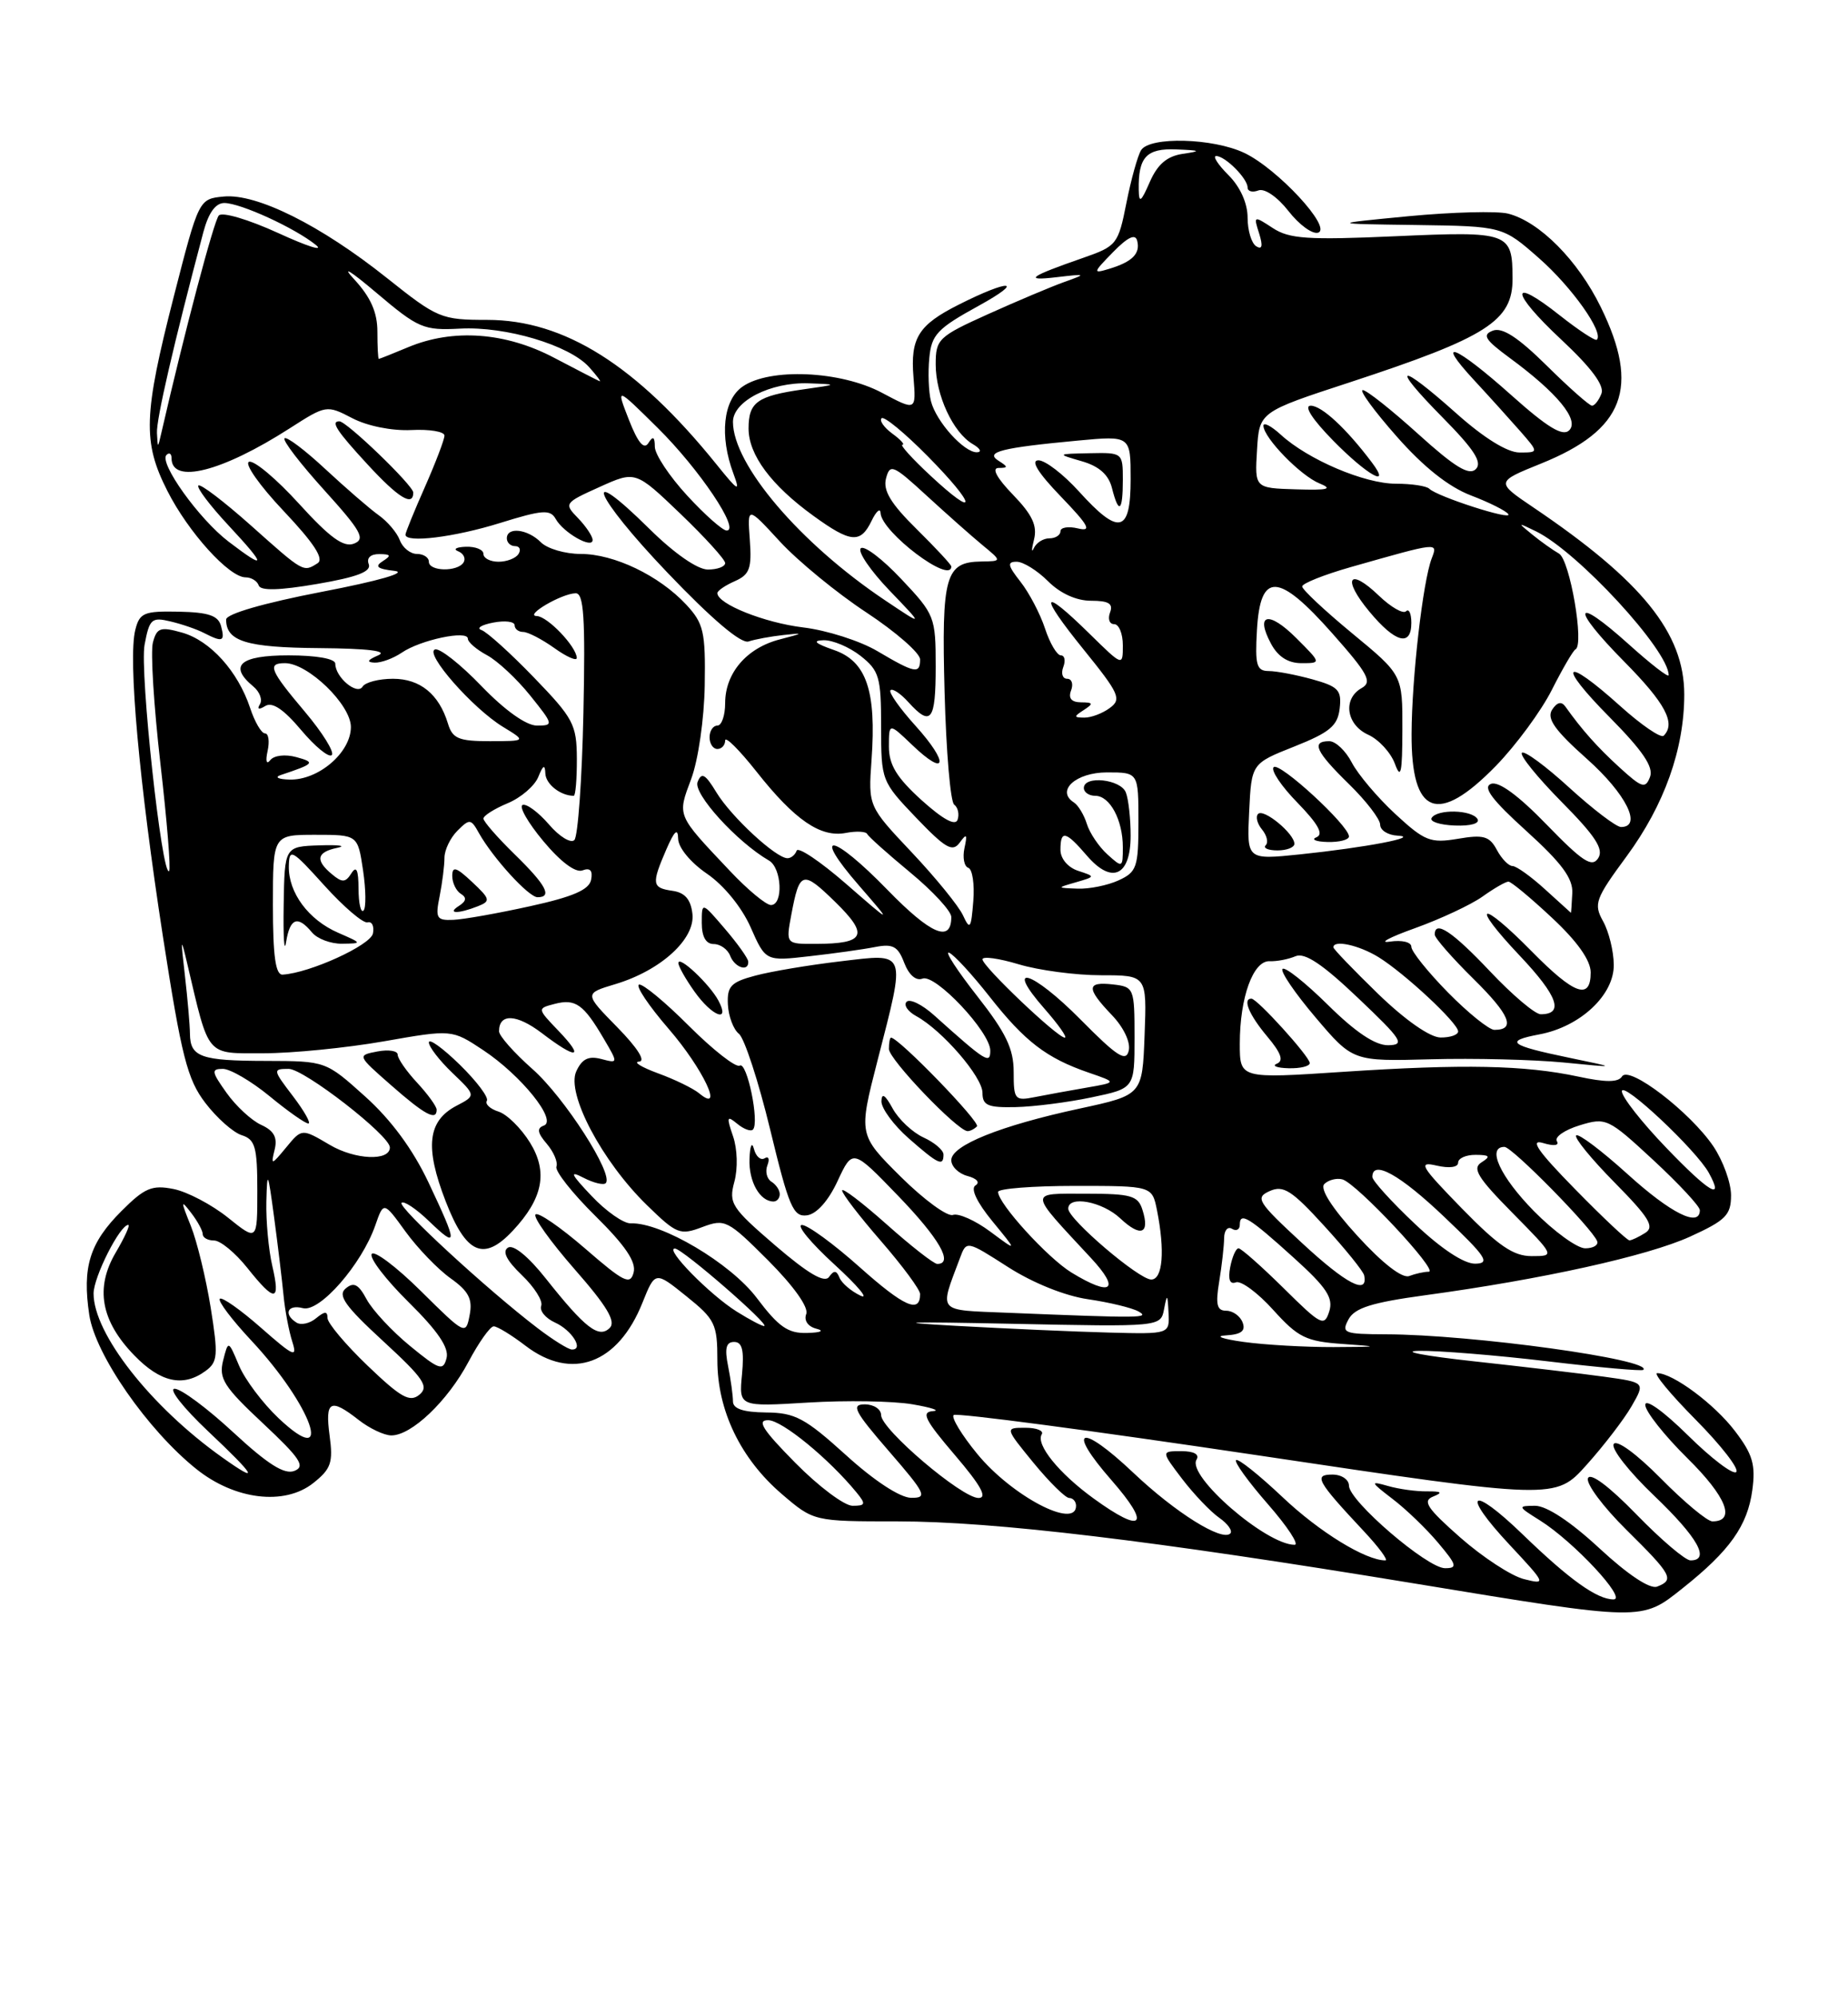 <?xml version="1.0" encoding="UTF-8" standalone="no"?>
<!DOCTYPE svg PUBLIC "-//W3C//DTD SVG 1.1//EN" "http://www.w3.org/Graphics/SVG/1.1/DTD/svg11.dtd" >
<svg xmlns="http://www.w3.org/2000/svg" xmlns:xlink="http://www.w3.org/1999/xlink" version="1.1" viewBox="0 0 237 256">
 <g >
 <path fill="currentColor"
d=" M 215.80 203.56 C 221.83 198.77 224.12 195.55 224.73 190.98 C 225.17 187.73 224.77 186.39 222.51 183.43 C 219.88 179.97 214.55 176.01 212.53 176.00 C 212.00 176.00 214.22 178.69 217.47 181.97 C 220.73 185.26 223.06 188.27 222.67 188.67 C 222.27 189.06 219.49 186.95 216.48 183.98 C 213.34 180.88 211.00 179.21 211.00 180.07 C 211.00 180.89 213.44 183.98 216.42 186.92 C 221.42 191.85 222.66 195.00 219.61 195.00 C 218.96 195.00 215.99 192.53 213.02 189.52 C 209.88 186.34 207.32 184.47 206.95 185.09 C 206.59 185.67 208.93 188.65 212.15 191.72 C 217.74 197.06 219.39 200.00 216.80 200.00 C 216.14 200.00 213.02 197.35 209.87 194.11 C 206.34 190.48 203.95 188.70 203.65 189.47 C 203.38 190.16 205.60 193.14 208.58 196.08 C 214.43 201.86 214.77 202.49 212.52 203.36 C 211.60 203.71 208.79 201.85 205.13 198.46 C 201.44 195.04 198.35 193.00 196.87 193.00 C 194.60 193.01 194.63 193.09 197.50 194.88 C 201.82 197.59 208.73 205.00 206.93 205.00 C 204.82 205.00 201.29 202.48 195.27 196.66 C 188.58 190.20 187.28 191.24 193.60 198.00 C 198.28 203.01 198.33 203.12 195.45 202.40 C 193.83 202.00 190.16 199.60 187.29 197.08 C 183.02 193.32 182.39 192.38 183.79 191.82 C 185.08 191.30 184.89 191.14 183.00 191.15 C 181.62 191.17 179.38 190.86 178.00 190.46 C 175.68 189.80 175.72 189.92 178.60 192.13 C 180.31 193.43 182.94 195.96 184.44 197.75 C 186.84 200.60 186.95 201.00 185.32 201.00 C 183.04 201.00 173.00 192.38 173.00 190.42 C 173.00 189.64 172.05 189.00 170.88 189.00 C 168.43 189.00 168.87 189.81 174.90 196.25 C 176.83 198.31 178.08 200.00 177.67 200.00 C 175.13 200.00 169.20 196.36 164.48 191.89 C 161.45 189.03 158.77 186.89 158.52 187.15 C 158.27 187.40 160.11 189.94 162.61 192.80 C 165.11 195.66 166.65 198.00 166.03 198.00 C 162.38 198.00 152.17 189.15 153.45 187.09 C 153.86 186.41 153.13 186.00 151.51 186.00 C 148.90 186.00 148.90 186.00 151.61 189.56 C 153.10 191.51 155.24 193.75 156.35 194.53 C 157.47 195.31 158.11 196.22 157.78 196.55 C 156.72 197.61 150.75 193.88 145.36 188.78 C 138.53 182.32 136.64 182.98 142.57 189.75 C 147.67 195.59 146.60 196.67 140.26 192.07 C 135.80 188.84 132.80 185.13 133.60 183.84 C 133.89 183.38 132.94 183.00 131.49 183.00 C 128.87 183.00 128.87 183.00 132.55 187.50 C 134.58 189.97 136.64 192.00 137.12 192.00 C 137.60 192.00 138.00 192.45 138.00 193.00 C 138.00 196.08 129.74 191.74 125.32 186.34 C 123.34 183.93 121.98 181.69 122.30 181.37 C 122.61 181.05 140.11 183.37 161.17 186.51 C 199.47 192.23 199.47 192.23 203.48 187.75 C 205.69 185.29 208.29 181.90 209.25 180.23 C 211.00 177.19 211.00 177.19 205.75 176.46 C 202.86 176.06 195.32 175.17 189.00 174.48 C 182.68 173.79 179.53 173.19 182.00 173.14 C 184.47 173.10 191.88 173.70 198.46 174.48 C 205.04 175.27 210.57 175.76 210.75 175.58 C 212.06 174.27 188.77 171.05 177.71 171.02 C 172.35 171.00 172.00 170.86 172.94 169.11 C 173.73 167.64 175.92 166.95 182.73 166.02 C 197.74 163.98 211.28 160.99 216.75 158.50 C 221.33 156.41 222.00 155.74 222.00 153.20 C 222.00 151.60 220.98 148.79 219.74 146.94 C 216.77 142.54 208.91 136.52 208.02 137.97 C 207.54 138.74 205.94 138.75 202.41 137.99 C 195.54 136.52 187.69 136.36 172.25 137.38 C 159.00 138.26 159.00 138.26 159.00 133.78 C 159.00 127.84 160.71 123.12 162.82 123.20 C 163.75 123.24 165.24 122.95 166.15 122.56 C 167.33 122.06 169.60 123.57 174.15 127.90 C 179.83 133.29 180.24 133.93 178.03 133.97 C 176.37 133.99 173.84 132.30 170.31 128.81 C 167.41 125.95 164.79 123.87 164.48 124.19 C 164.17 124.50 166.07 127.29 168.71 130.40 C 173.50 136.04 173.50 136.04 183.50 135.77 C 189.00 135.62 196.65 135.81 200.50 136.18 C 207.50 136.87 207.50 136.87 201.22 135.57 C 193.56 133.98 192.87 133.44 197.42 132.58 C 202.66 131.60 207.01 127.53 206.96 123.66 C 206.95 121.92 206.33 119.41 205.59 118.08 C 204.35 115.85 204.59 115.21 208.62 109.74 C 213.45 103.16 216.00 96.02 216.00 89.01 C 216.00 81.15 210.59 74.45 196.65 65.04 C 191.81 61.77 191.81 61.77 197.65 59.41 C 208.30 55.11 210.37 49.71 205.30 39.37 C 202.36 33.36 197.43 28.40 193.40 27.38 C 191.99 27.03 186.26 27.18 180.67 27.71 C 170.50 28.69 170.50 28.69 181.61 28.84 C 192.72 29.00 192.72 29.00 197.39 33.11 C 201.60 36.81 205.71 42.62 204.79 43.54 C 204.60 43.74 202.47 42.34 200.06 40.44 C 193.54 35.27 193.66 37.40 200.24 43.54 C 204.08 47.13 205.78 49.41 205.38 50.45 C 205.05 51.30 204.51 52.00 204.17 52.00 C 203.84 52.00 201.22 49.69 198.36 46.86 C 194.67 43.22 192.66 41.92 191.45 42.38 C 190.05 42.92 190.44 43.54 193.62 45.88 C 199.72 50.36 202.57 53.83 201.25 55.15 C 200.42 55.98 198.48 54.81 193.81 50.64 C 186.64 44.24 183.87 43.14 189.07 48.75 C 190.98 50.81 193.62 53.74 194.95 55.25 C 197.35 58.00 197.35 58.00 194.87 58.00 C 193.32 58.00 190.31 56.14 186.79 53.00 C 179.31 46.33 178.22 46.63 184.99 53.49 C 189.07 57.62 190.13 59.27 189.27 60.13 C 188.41 60.99 186.58 59.88 181.89 55.64 C 178.46 52.54 175.26 50.00 174.77 50.00 C 174.28 50.00 176.23 52.67 179.10 55.92 C 182.56 59.85 185.77 62.40 188.64 63.50 C 191.03 64.41 193.19 65.50 193.44 65.91 C 193.97 66.76 184.32 63.65 183.31 62.65 C 182.96 62.29 181.03 62.00 179.02 62.00 C 174.99 62.00 167.74 58.91 164.25 55.71 C 163.01 54.58 162.01 54.07 162.03 54.58 C 162.08 56.14 166.81 60.99 169.22 61.96 C 170.99 62.68 170.31 62.85 166.21 62.72 C 160.91 62.56 160.91 62.56 161.21 57.68 C 161.50 52.80 161.50 52.80 173.12 49.00 C 190.74 43.22 194.01 41.13 193.98 35.68 C 193.96 29.77 193.56 29.63 178.96 30.28 C 167.72 30.78 165.35 30.62 163.23 29.23 C 160.79 27.63 160.75 27.65 161.48 29.92 C 161.98 31.52 161.87 32.04 161.11 31.57 C 160.50 31.19 160.00 29.54 160.00 27.90 C 160.00 26.06 159.06 23.96 157.55 22.45 C 156.20 21.10 155.49 20.00 155.97 20.00 C 157.13 20.00 160.00 22.88 160.00 24.04 C 160.00 24.53 160.62 24.70 161.38 24.41 C 162.17 24.10 163.83 25.24 165.25 27.06 C 166.62 28.82 168.33 30.06 169.05 29.82 C 170.87 29.21 163.85 21.63 159.58 19.60 C 155.55 17.69 147.45 17.48 146.34 19.25 C 145.91 19.94 145.06 22.98 144.46 26.00 C 143.41 31.31 143.22 31.55 138.94 33.04 C 132.00 35.45 131.18 36.04 135.50 35.53 C 139.35 35.08 139.39 35.11 136.50 36.14 C 134.85 36.73 130.46 38.58 126.75 40.25 C 120.34 43.14 120.00 43.47 120.00 46.70 C 120.00 50.65 122.23 55.45 124.75 56.92 C 125.71 57.48 125.96 57.95 125.29 57.97 C 123.64 58.01 120.04 54.02 119.39 51.41 C 119.09 50.24 119.00 47.75 119.18 45.89 C 119.46 42.90 120.20 42.11 125.50 39.20 C 131.57 35.86 129.50 35.74 122.93 39.06 C 117.79 41.65 116.74 43.32 117.15 48.32 C 117.50 52.68 117.50 52.68 113.10 50.34 C 107.80 47.52 98.70 47.12 95.22 49.56 C 92.74 51.29 92.26 55.88 94.05 60.68 C 94.97 63.15 94.69 63.00 91.87 59.50 C 81.64 46.83 72.38 41.00 62.48 41.00 C 56.58 41.00 56.11 40.80 49.63 35.64 C 41.15 28.88 32.93 24.78 28.69 25.19 C 25.50 25.50 25.50 25.50 22.29 38.00 C 18.40 53.18 18.28 56.65 21.46 62.91 C 24.14 68.21 29.38 74.00 31.49 74.00 C 32.23 74.00 32.99 74.47 33.18 75.04 C 33.41 75.74 35.81 75.68 40.66 74.85 C 45.81 73.97 47.65 73.26 47.29 72.31 C 46.98 71.52 47.52 71.01 48.64 71.02 C 50.13 71.03 50.22 71.21 49.08 71.93 C 48.01 72.61 48.39 72.92 50.58 73.17 C 52.34 73.37 48.65 74.44 41.25 75.86 C 33.80 77.30 29.00 78.69 29.00 79.41 C 29.00 82.20 31.61 83.00 40.95 83.07 C 47.22 83.12 49.81 83.44 48.50 84.00 C 47.12 84.59 46.97 84.88 48.03 84.93 C 48.87 84.97 50.44 84.39 51.53 83.65 C 53.91 82.02 60.00 80.73 60.00 81.86 C 60.00 82.30 61.10 83.25 62.44 83.97 C 63.79 84.69 66.29 87.02 67.99 89.14 C 70.99 92.87 71.02 93.00 68.86 93.00 C 67.49 93.00 64.75 91.05 61.75 87.94 C 59.07 85.15 56.39 83.04 55.79 83.24 C 54.39 83.70 60.61 90.79 64.50 93.16 C 67.50 94.99 67.50 94.99 62.82 95.00 C 58.83 95.00 58.03 94.67 57.45 92.75 C 56.30 88.97 53.88 87.00 50.40 87.00 C 48.60 87.00 46.84 87.45 46.50 88.01 C 45.79 89.15 43.00 86.81 43.00 85.07 C 43.00 84.43 40.60 84.00 37.00 84.00 C 30.76 84.00 29.27 85.32 32.49 87.99 C 33.31 88.67 33.69 89.70 33.33 90.27 C 32.93 90.92 33.19 91.00 34.02 90.49 C 34.92 89.93 36.38 90.91 38.61 93.56 C 40.41 95.70 42.18 97.15 42.55 96.78 C 42.92 96.42 41.37 93.92 39.11 91.24 C 34.60 85.90 34.23 85.00 36.55 85.00 C 39.50 85.00 45.00 90.32 45.00 93.18 C 45.00 96.46 40.82 100.03 37.12 99.92 C 35.68 99.88 35.17 99.62 36.00 99.34 C 40.34 97.89 40.49 97.72 38.00 97.04 C 36.58 96.65 35.14 96.82 34.66 97.43 C 34.17 98.05 34.03 97.56 34.32 96.25 C 34.59 95.01 34.44 94.00 33.98 94.00 C 33.53 94.00 32.67 92.54 32.08 90.75 C 30.51 86.03 26.96 82.10 23.34 81.08 C 20.57 80.30 20.11 80.46 19.61 82.35 C 19.29 83.53 19.73 90.51 20.57 97.86 C 21.42 105.21 21.92 111.41 21.69 111.64 C 20.78 112.56 17.90 86.07 18.54 82.65 C 19.16 79.33 19.45 79.07 21.86 79.65 C 23.31 79.99 25.26 80.66 26.18 81.14 C 28.57 82.36 28.87 82.23 28.35 80.25 C 27.99 78.90 26.75 78.48 22.92 78.40 C 18.46 78.31 17.90 78.54 17.35 80.74 C 16.41 84.47 17.84 100.26 20.89 120.01 C 23.28 135.42 24.02 138.34 26.33 141.36 C 27.80 143.29 29.90 145.15 31.00 145.50 C 32.73 146.05 33.00 147.01 33.00 152.61 C 33.00 159.09 33.00 159.09 29.24 156.07 C 27.17 154.41 24.02 152.75 22.26 152.40 C 19.49 151.85 18.55 152.25 15.58 155.22 C 11.49 159.31 10.53 162.41 11.45 168.54 C 12.22 173.63 18.94 183.30 25.18 188.29 C 30.11 192.24 36.47 193.01 40.16 190.10 C 42.46 188.28 42.74 187.47 42.27 184.00 C 41.67 179.52 42.36 179.15 46.00 182.00 C 47.38 183.08 49.25 183.97 50.17 183.98 C 52.76 184.01 57.41 179.58 60.08 174.55 C 61.41 172.05 62.86 170.00 63.32 170.00 C 63.77 170.00 65.61 171.12 67.41 172.50 C 73.33 177.01 79.25 174.83 82.39 166.98 C 84.02 162.92 84.02 162.92 88.01 166.13 C 91.71 169.10 92.00 169.70 92.00 174.35 C 92.00 180.79 94.98 186.97 100.27 191.50 C 104.36 195.00 104.36 195.00 115.12 195.00 C 127.47 195.00 147.85 197.44 181.17 202.92 C 210.91 207.81 210.47 207.80 215.80 203.56 Z  M 167.97 136.25 C 167.94 135.40 161.23 128.00 160.49 128.00 C 159.32 128.00 160.19 130.07 162.51 132.84 C 164.29 134.95 164.66 135.97 163.76 136.33 C 163.07 136.61 163.74 136.88 165.25 136.92 C 166.76 136.96 167.99 136.66 167.97 136.25 Z  M 175.92 59.25 C 172.65 54.91 169.50 52.00 168.10 52.00 C 167.17 52.00 168.29 53.74 171.00 56.50 C 175.33 60.91 178.53 62.70 175.92 59.25 Z  M 102.00 187.50 C 97.79 183.24 97.01 182.01 98.53 182.03 C 100.31 182.05 106.32 186.98 109.87 191.32 C 111.07 192.79 111.00 193.00 109.34 193.00 C 108.29 193.00 104.99 190.53 102.00 187.50 Z  M 108.50 186.51 C 103.25 181.76 101.97 181.07 98.25 181.04 C 95.33 181.01 94.00 180.57 94.00 179.62 C 94.00 178.87 93.72 176.84 93.38 175.12 C 92.91 172.81 93.12 172.00 94.15 172.00 C 95.19 172.00 95.45 173.07 95.16 176.16 C 94.76 180.31 94.76 180.31 103.63 179.77 C 108.51 179.47 114.53 179.57 117.00 179.99 C 119.47 180.41 120.66 180.81 119.63 180.87 C 118.10 180.98 118.62 182.01 122.46 186.50 C 125.81 190.42 126.68 192.00 125.49 192.00 C 123.35 192.00 113.00 183.20 113.00 181.38 C 113.00 180.62 112.06 180.00 110.90 180.00 C 109.11 180.00 109.57 180.89 114.00 186.00 C 118.74 191.47 118.99 192.00 116.85 191.98 C 115.43 191.96 112.12 189.80 108.50 186.51 Z  M 28.50 186.80 C 19.33 180.29 12.00 170.94 12.00 165.79 C 12.01 163.66 15.38 157.00 16.45 157.00 C 16.72 157.00 15.99 158.59 14.85 160.53 C 12.17 165.07 12.93 169.30 17.22 173.72 C 20.58 177.19 23.49 177.83 26.36 175.72 C 27.93 174.58 28.00 173.73 27.02 167.60 C 26.41 163.83 25.27 159.12 24.47 157.12 C 23.17 153.90 23.17 153.71 24.50 155.44 C 25.33 156.51 26.00 157.75 26.00 158.19 C 26.00 158.64 26.66 159.00 27.46 159.00 C 28.26 159.00 30.17 160.57 31.71 162.50 C 35.27 166.97 36.00 166.91 34.92 162.25 C 34.44 160.19 34.10 156.47 34.16 154.00 C 34.26 149.92 34.36 150.11 35.15 156.00 C 35.63 159.57 36.17 164.07 36.36 166.00 C 36.54 167.93 37.05 170.60 37.48 171.95 C 38.17 174.10 37.68 173.88 33.48 170.19 C 30.84 167.87 28.47 166.20 28.19 166.47 C 27.92 166.75 29.74 169.16 32.24 171.83 C 40.04 180.17 43.01 188.65 35.72 181.77 C 33.69 179.85 31.41 176.82 30.65 175.02 C 29.28 171.76 29.28 171.76 28.61 174.40 C 28.04 176.69 28.71 177.75 33.73 182.44 C 38.52 186.93 39.20 187.96 37.75 188.53 C 36.48 189.03 34.34 187.68 29.94 183.61 C 26.61 180.52 23.22 178.00 22.40 178.00 C 21.58 178.00 23.52 180.46 26.70 183.46 C 32.85 189.26 33.41 190.29 28.50 186.80 Z  M 47.15 175.05 C 44.32 172.34 42.00 169.58 42.00 168.93 C 42.00 168.04 41.65 168.05 40.54 168.96 C 39.74 169.63 38.62 169.88 38.04 169.53 C 36.31 168.45 36.87 167.15 38.85 167.67 C 41.00 168.23 46.38 162.07 48.13 157.06 C 49.20 153.98 49.20 153.98 52.01 157.86 C 53.56 159.99 56.15 162.68 57.78 163.84 C 60.11 165.50 60.63 166.50 60.23 168.56 C 59.74 171.14 59.65 171.09 53.99 165.49 C 50.83 162.36 47.98 160.22 47.67 160.73 C 47.35 161.24 49.49 164.03 52.43 166.93 C 56.16 170.61 57.61 172.76 57.27 174.07 C 56.83 175.76 56.35 175.60 52.58 172.51 C 50.26 170.61 47.77 167.93 47.02 166.54 C 45.98 164.60 45.37 164.28 44.34 165.14 C 43.27 166.02 44.24 167.39 49.13 171.89 C 54.35 176.69 55.04 177.72 53.79 178.76 C 52.56 179.78 51.42 179.14 47.15 175.05 Z  M 68.93 170.22 C 62.49 165.31 50.97 154.70 51.50 154.17 C 51.79 153.88 53.37 154.93 55.01 156.51 C 58.74 160.09 58.74 159.57 54.95 151.55 C 52.95 147.32 50.16 143.53 46.84 140.55 C 41.78 136.00 41.78 136.00 34.14 135.98 C 25.75 135.97 24.39 135.48 24.36 132.50 C 24.35 131.40 24.06 128.03 23.71 125.00 C 23.15 120.18 23.19 119.99 24.01 123.50 C 26.87 135.63 26.33 135.00 33.79 135.00 C 37.48 135.00 44.43 134.31 49.23 133.47 C 57.95 131.94 57.95 131.94 61.94 134.58 C 66.85 137.83 71.53 143.65 69.74 144.27 C 68.82 144.60 68.92 145.20 70.12 146.60 C 71.01 147.65 71.57 148.96 71.36 149.53 C 71.15 150.09 73.41 152.95 76.37 155.87 C 80.18 159.63 81.62 161.75 81.26 163.10 C 80.83 164.75 80.02 164.35 75.03 160.02 C 71.87 157.29 69.01 155.32 68.68 155.66 C 68.34 155.99 70.60 159.15 73.69 162.68 C 77.83 167.39 79.02 169.38 78.20 170.20 C 76.80 171.60 75.04 170.23 69.98 163.85 C 67.77 161.06 65.84 159.48 65.15 159.91 C 64.38 160.39 64.96 161.55 66.92 163.43 C 68.53 164.97 69.65 166.74 69.41 167.37 C 69.17 168.00 69.96 168.96 71.17 169.51 C 73.35 170.49 74.93 173.03 73.33 172.97 C 72.88 172.96 70.89 171.72 68.93 170.22 Z  M 65.76 157.75 C 69.64 153.61 70.30 150.22 67.97 146.45 C 66.83 144.61 65.02 142.82 63.94 142.48 C 62.86 142.14 62.18 141.51 62.44 141.09 C 62.70 140.67 61.14 138.59 58.96 136.46 C 56.78 134.33 55.00 133.05 55.00 133.61 C 55.00 134.17 56.36 135.93 58.02 137.52 C 61.05 140.42 61.05 140.42 58.54 141.73 C 54.84 143.67 54.46 147.02 57.15 153.96 C 59.78 160.74 62.03 161.73 65.76 157.75 Z  M 56.00 142.24 C 56.00 141.82 54.88 140.27 53.50 138.78 C 52.12 137.30 51.00 135.68 51.00 135.18 C 51.00 134.68 49.83 134.50 48.40 134.77 C 45.80 135.27 45.80 135.28 50.15 139.09 C 54.46 142.88 56.00 143.71 56.00 142.24 Z  M 159.50 172.00 C 156.75 171.62 155.72 171.24 157.22 171.16 C 159.19 171.04 159.78 170.59 159.36 169.50 C 159.05 168.68 158.10 168.00 157.26 168.00 C 156.06 168.00 155.87 167.21 156.36 164.25 C 156.70 162.19 156.98 159.69 156.99 158.69 C 157.00 157.70 157.45 157.16 158.00 157.50 C 158.55 157.84 159.00 157.60 159.00 156.98 C 159.00 155.29 160.16 156.00 165.93 161.22 C 170.14 165.02 171.02 166.36 170.47 168.09 C 169.84 170.08 169.43 169.87 164.62 165.11 C 161.77 162.30 159.17 160.00 158.84 160.00 C 158.50 160.00 158.03 161.08 157.77 162.41 C 157.47 163.99 157.72 164.66 158.50 164.36 C 159.15 164.11 161.31 165.70 163.29 167.90 C 166.49 171.44 167.49 171.93 172.20 172.26 C 177.05 172.60 176.95 172.63 171.00 172.66 C 167.43 172.67 162.25 172.38 159.50 172.00 Z  M 97.06 166.37 C 93.69 161.90 84.82 156.65 80.88 156.80 C 79.98 156.83 77.73 155.26 75.88 153.30 C 73.18 150.46 72.97 149.99 74.84 150.96 C 76.12 151.62 77.40 151.93 77.68 151.65 C 78.77 150.57 72.37 140.62 68.28 137.02 C 65.93 134.94 64.00 132.77 64.00 132.18 C 64.00 129.86 66.25 129.96 69.48 132.41 C 73.97 135.84 75.05 135.70 71.63 132.13 C 68.88 129.26 68.88 129.26 71.14 128.67 C 73.79 127.98 74.84 128.72 77.40 133.08 C 79.30 136.31 79.30 136.31 77.09 135.73 C 75.46 135.31 74.63 135.73 73.90 137.33 C 72.61 140.16 77.21 148.86 82.96 154.46 C 86.77 158.18 87.21 158.36 90.06 157.28 C 92.97 156.19 93.32 156.36 98.52 161.56 C 101.77 164.82 103.72 167.55 103.40 168.41 C 103.08 169.24 103.60 170.02 104.68 170.30 C 105.77 170.58 105.29 170.80 103.50 170.85 C 101.06 170.92 99.86 170.08 97.06 166.37 Z  M 122.50 169.93 C 114.05 169.46 116.18 169.39 129.68 169.67 C 148.85 170.07 148.85 170.07 149.29 167.79 C 149.67 165.78 149.74 165.84 149.86 168.25 C 150.00 171.00 150.00 171.00 142.25 170.80 C 137.99 170.69 129.10 170.30 122.50 169.93 Z  M 94.50 168.12 C 91.04 165.97 85.17 159.98 86.56 160.03 C 87.54 160.06 98.88 169.92 98.00 169.96 C 97.72 169.98 96.15 169.15 94.50 168.12 Z  M 129.20 168.26 C 120.05 167.88 120.45 168.35 123.11 161.25 C 123.95 158.99 123.95 158.99 129.29 162.41 C 132.48 164.45 136.61 166.11 139.56 166.53 C 142.28 166.93 145.18 167.63 146.00 168.09 C 147.52 168.95 146.47 168.96 129.20 168.26 Z  M 110.28 162.44 C 106.93 159.45 103.58 157.00 102.84 157.01 C 102.10 157.02 103.97 159.29 107.00 162.06 C 110.03 164.83 111.53 166.63 110.34 166.06 C 109.15 165.49 107.94 164.46 107.66 163.76 C 107.28 162.81 106.94 162.79 106.32 163.67 C 105.74 164.48 103.64 163.25 99.43 159.64 C 93.80 154.80 93.43 154.23 94.18 151.47 C 94.64 149.78 94.57 147.26 94.01 145.64 C 93.15 143.14 93.22 142.94 94.54 144.03 C 95.37 144.72 96.28 145.06 96.56 144.78 C 97.43 143.91 95.80 136.00 94.87 136.58 C 94.39 136.88 91.47 134.60 88.38 131.52 C 85.30 128.43 82.40 126.04 81.95 126.20 C 81.49 126.37 83.21 128.93 85.77 131.89 C 90.17 136.98 92.94 142.85 89.66 140.13 C 88.91 139.51 86.54 138.35 84.39 137.57 C 82.25 136.78 81.16 136.11 81.96 136.07 C 82.85 136.03 81.75 134.30 79.17 131.67 C 74.92 127.34 74.92 127.34 78.91 126.14 C 84.75 124.39 89.18 120.35 88.80 117.12 C 88.59 115.28 87.83 114.40 86.25 114.18 C 83.60 113.80 83.53 113.32 85.46 108.86 C 86.50 106.47 86.94 106.08 86.97 107.50 C 86.99 108.65 88.57 110.56 90.67 111.99 C 92.82 113.46 95.12 116.27 96.26 118.84 C 98.19 123.21 98.19 123.21 103.84 122.56 C 106.95 122.21 110.74 121.68 112.24 121.38 C 114.51 120.94 115.16 121.29 115.96 123.40 C 116.56 124.96 117.47 125.76 118.31 125.43 C 119.96 124.80 127.00 132.28 127.00 134.66 C 127.00 136.44 126.45 136.10 119.76 130.10 C 118.25 128.75 116.68 127.98 116.27 128.40 C 115.86 128.81 116.41 129.64 117.51 130.24 C 120.85 132.07 126.00 138.03 126.00 140.07 C 126.00 141.69 126.69 141.98 130.25 141.90 C 132.59 141.85 136.97 141.29 140.00 140.65 C 145.50 139.50 145.50 139.50 145.50 133.00 C 145.50 126.65 145.44 126.49 142.75 126.18 C 139.32 125.79 139.29 126.65 142.59 130.10 C 144.09 131.66 145.01 133.58 144.76 134.65 C 144.42 136.16 143.29 135.44 138.59 130.69 C 132.35 124.38 128.67 123.28 133.96 129.30 C 135.74 131.33 136.92 133.00 136.56 133.00 C 135.61 133.00 126.00 123.86 126.00 122.96 C 126.00 122.54 128.10 122.83 130.66 123.60 C 133.22 124.37 137.97 125.00 141.20 125.00 C 147.08 125.00 147.08 125.00 146.79 132.68 C 146.50 140.35 146.50 140.35 138.50 142.08 C 128.31 144.27 122.00 146.81 122.00 148.70 C 122.00 149.52 122.94 150.43 124.08 150.73 C 125.28 151.05 125.72 151.56 125.10 151.94 C 124.45 152.34 125.27 154.09 127.27 156.53 C 130.50 160.46 130.50 160.46 127.00 157.86 C 125.08 156.43 122.92 155.47 122.21 155.72 C 121.51 155.98 118.49 153.77 115.51 150.82 C 110.10 145.44 110.10 145.44 112.53 135.97 C 116.20 121.66 116.40 122.20 107.75 123.22 C 103.76 123.69 98.86 124.51 96.86 125.05 C 93.73 125.88 93.23 126.41 93.35 128.76 C 93.43 130.27 94.06 131.95 94.76 132.50 C 95.46 133.05 97.27 138.57 98.77 144.77 C 101.18 154.72 101.73 156.01 103.50 155.77 C 104.73 155.60 106.24 153.92 107.42 151.37 C 109.35 147.23 109.35 147.23 115.17 153.26 C 120.45 158.73 122.34 162.00 120.20 162.00 C 119.76 162.00 116.83 159.71 113.70 156.92 C 110.56 154.13 108.00 152.18 108.00 152.59 C 108.00 153.01 110.25 155.93 113.00 159.09 C 115.75 162.26 118.00 165.30 118.00 165.86 C 118.00 168.40 115.95 167.49 110.28 162.44 Z  M 100.00 153.06 C 100.00 152.54 99.52 151.82 98.93 151.46 C 98.34 151.09 98.11 150.14 98.42 149.35 C 98.73 148.55 98.57 148.15 98.06 148.46 C 97.56 148.77 96.94 148.23 96.69 147.26 C 96.43 146.28 96.18 146.84 96.12 148.55 C 96.01 151.44 97.45 154.00 99.20 154.00 C 99.64 154.00 100.00 153.58 100.00 153.06 Z  M 121.00 147.98 C 121.00 147.42 119.84 146.43 118.43 145.79 C 117.02 145.14 115.24 143.47 114.47 142.06 C 113.52 140.32 113.07 140.03 113.04 141.15 C 113.02 142.05 114.59 144.19 116.53 145.90 C 120.35 149.25 121.00 149.55 121.00 147.98 Z  M 125.29 144.37 C 125.79 143.87 115.26 133.00 114.27 133.00 C 114.12 133.00 114.00 133.65 114.00 134.45 C 114.00 135.78 122.76 144.92 124.08 144.98 C 124.40 144.99 124.95 144.72 125.29 144.37 Z  M 92.13 128.24 C 90.99 126.12 87.00 122.38 87.00 123.44 C 87.00 123.85 87.93 125.50 89.07 127.10 C 91.34 130.29 93.70 131.17 92.13 128.24 Z  M 95.96 123.25 C 95.94 122.84 94.59 120.94 92.96 119.04 C 90.00 115.58 90.00 115.58 90.00 118.29 C 90.00 120.06 90.53 121.00 91.53 121.00 C 92.37 121.00 93.32 121.67 93.64 122.50 C 94.22 124.03 96.03 124.61 95.96 123.25 Z  M 137.42 163.11 C 134.37 161.25 128.00 154.26 128.00 152.77 C 128.00 152.35 132.44 152.00 137.88 152.00 C 147.75 152.00 147.75 152.00 148.38 155.12 C 149.42 160.34 149.12 164.00 147.64 164.00 C 146.06 164.00 137.00 156.27 137.00 154.92 C 137.00 153.18 141.38 154.00 143.68 156.17 C 146.29 158.62 147.50 158.16 146.52 155.08 C 145.95 153.25 145.07 153.00 139.28 153.00 C 131.84 153.00 131.80 152.51 139.92 161.25 C 143.74 165.36 142.56 166.25 137.42 163.11 Z  M 167.00 159.34 C 161.25 154.02 160.94 153.51 162.84 152.66 C 164.59 151.88 165.67 152.57 169.82 157.12 C 172.53 160.08 174.84 162.94 174.95 163.47 C 175.48 166.05 172.66 164.58 167.00 159.34 Z  M 174.09 158.41 C 170.80 154.81 169.24 152.36 169.84 151.76 C 170.36 151.24 171.40 150.97 172.14 151.16 C 173.94 151.61 184.60 163.00 183.23 163.00 C 182.64 163.00 181.52 163.25 180.73 163.55 C 179.84 163.89 177.32 161.95 174.09 158.41 Z  M 181.44 156.85 C 178.45 154.03 176.00 151.33 176.00 150.85 C 176.00 148.60 179.53 150.55 185.22 155.97 C 190.61 161.09 191.17 161.94 189.19 161.97 C 187.75 161.99 184.83 160.06 181.44 156.85 Z  M 187.47 154.88 C 182.17 149.44 181.81 148.83 184.25 149.40 C 185.87 149.77 187.00 149.62 187.00 149.02 C 187.00 148.46 188.01 148.01 189.25 148.02 C 191.06 148.03 191.21 148.22 190.00 148.98 C 188.77 149.75 189.50 150.94 193.97 155.46 C 199.43 161.00 199.43 161.00 196.43 161.00 C 194.08 161.00 192.16 159.68 187.47 154.88 Z  M 196.71 155.22 C 192.39 150.82 190.63 147.00 192.94 147.00 C 193.93 147.00 204.25 157.50 204.83 159.09 C 205.02 159.59 204.32 160.00 203.30 160.00 C 202.27 160.00 199.30 157.85 196.71 155.22 Z  M 201.97 152.39 C 197.23 147.56 196.14 145.98 197.88 146.50 C 199.30 146.93 200.01 146.83 199.66 146.26 C 199.34 145.74 200.65 144.83 202.57 144.24 C 205.97 143.20 206.23 143.32 212.03 148.69 C 215.31 151.73 218.00 154.62 218.00 155.11 C 218.00 157.37 214.29 155.53 208.74 150.50 C 205.40 147.48 202.43 145.24 202.14 145.53 C 201.85 145.81 204.07 148.53 207.06 151.56 C 211.50 156.06 212.23 157.25 211.00 158.02 C 210.18 158.54 209.26 158.98 208.97 158.98 C 208.68 158.99 205.53 156.03 201.97 152.39 Z  M 213.67 147.09 C 210.55 143.85 208.00 140.60 208.00 139.88 C 208.00 138.45 217.54 147.39 219.16 150.34 C 221.18 154.02 219.21 152.86 213.67 147.09 Z  M 35.22 147.36 C 35.61 145.80 35.14 144.93 33.50 144.18 C 32.26 143.62 30.26 141.77 29.06 140.08 C 27.12 137.36 27.06 137.00 28.58 137.00 C 29.52 137.00 32.22 138.57 34.57 140.50 C 36.91 142.43 39.15 144.00 39.54 144.00 C 39.92 144.00 39.04 142.43 37.57 140.50 C 34.98 137.11 34.96 137.00 37.02 137.00 C 38.99 137.00 50.00 145.54 50.00 147.07 C 50.00 148.85 45.54 148.66 42.29 146.74 C 38.71 144.63 38.71 144.63 36.70 147.07 C 34.81 149.36 34.72 149.38 35.22 147.36 Z  M 130.00 137.39 C 130.00 134.42 129.01 132.37 125.32 127.67 C 122.75 124.39 121.12 121.89 121.71 122.11 C 122.30 122.32 124.64 124.86 126.90 127.73 C 131.44 133.50 134.20 135.62 139.64 137.49 C 143.25 138.73 143.25 138.73 139.38 139.40 C 137.24 139.77 134.26 140.31 132.75 140.61 C 130.14 141.13 130.00 140.97 130.00 137.39 Z  M 176.75 127.40 C 173.59 124.33 171.00 121.64 171.00 121.42 C 171.00 120.42 174.29 121.14 176.79 122.68 C 180.18 124.78 187.00 131.14 187.00 132.20 C 187.00 132.64 185.99 132.99 184.75 132.98 C 183.39 132.97 180.22 130.75 176.75 127.40 Z  M 185.71 127.22 C 183.12 124.58 181.00 121.95 181.00 121.35 C 181.00 120.75 179.80 120.46 178.25 120.69 C 176.74 120.92 178.18 120.14 181.46 118.97 C 184.74 117.79 188.64 115.97 190.12 114.92 C 191.60 113.86 193.10 113.00 193.45 113.00 C 193.80 113.00 196.32 115.09 199.04 117.64 C 202.28 120.66 204.00 123.09 204.00 124.64 C 204.00 128.23 201.92 127.50 196.50 122.00 C 189.80 115.19 188.41 115.63 194.91 122.50 C 199.79 127.66 200.62 130.00 197.59 130.00 C 196.87 130.00 193.95 127.53 191.09 124.50 C 186.25 119.38 184.00 117.89 184.00 119.79 C 184.00 120.22 186.23 122.77 188.96 125.46 C 193.64 130.07 194.44 132.00 191.65 132.00 C 190.98 132.00 188.30 129.85 185.71 127.22 Z  M 35.00 116.00 C 35.00 107.00 35.00 107.00 40.44 107.00 C 45.88 107.00 45.88 107.00 46.56 111.55 C 46.93 114.05 46.96 116.37 46.62 116.71 C 46.28 117.05 45.99 115.80 45.98 113.92 C 45.97 111.48 45.71 110.91 45.06 111.94 C 44.31 113.13 43.88 113.15 42.58 112.06 C 40.40 110.26 40.60 109.22 43.25 108.67 C 44.49 108.41 43.48 108.27 41.00 108.35 C 36.50 108.50 36.50 108.50 36.38 116.00 C 36.31 120.12 36.45 122.26 36.69 120.75 C 37.19 117.66 38.17 117.29 40.00 119.50 C 40.68 120.33 42.43 120.98 43.87 120.96 C 46.48 120.92 46.47 120.91 43.38 119.56 C 39.57 117.91 36.98 114.42 37.04 111.03 C 37.09 108.68 37.40 108.85 41.60 113.50 C 44.09 116.25 46.58 118.38 47.14 118.22 C 47.70 118.07 48.01 118.71 47.83 119.64 C 47.54 121.15 39.74 124.71 36.25 124.92 C 35.34 124.98 35.00 122.57 35.00 116.00 Z  M 101.48 117.26 C 102.54 111.62 102.91 111.51 107.11 115.60 C 111.47 119.86 110.97 120.96 104.64 120.98 C 100.78 121.00 100.78 121.00 101.48 117.26 Z  M 113.82 114.06 C 106.73 106.77 103.95 106.36 110.18 113.52 C 114.50 118.50 114.50 118.50 108.50 113.28 C 105.20 110.41 102.35 108.50 102.17 109.03 C 101.98 109.56 101.46 110.00 100.99 110.00 C 99.52 110.00 93.79 104.70 91.90 101.60 C 90.44 99.19 89.97 98.93 89.46 100.24 C 88.89 101.74 94.51 107.92 98.62 110.30 C 100.27 111.26 100.48 116.00 98.87 116.00 C 98.25 116.00 95.88 114.04 93.62 111.64 C 86.72 104.34 86.85 104.65 88.65 99.82 C 89.55 97.40 90.31 92.13 90.38 87.84 C 90.49 80.96 90.24 79.90 88.00 77.49 C 84.53 73.77 78.76 71.00 74.47 71.00 C 72.48 71.00 70.18 70.33 69.36 69.50 C 67.66 67.80 65.00 67.49 65.00 69.00 C 65.00 69.55 65.48 70.00 66.06 70.00 C 66.64 70.00 66.84 70.45 66.50 71.00 C 66.16 71.55 65.01 72.00 63.94 72.00 C 62.87 72.00 62.00 71.55 62.00 71.00 C 62.00 70.45 60.99 70.04 59.75 70.08 C 58.51 70.12 58.07 70.39 58.76 70.66 C 59.45 70.94 59.76 71.58 59.45 72.09 C 58.68 73.32 55.00 73.25 55.00 72.00 C 55.00 71.45 54.31 71.00 53.47 71.00 C 52.63 71.00 51.64 70.21 51.28 69.25 C 50.93 68.29 49.70 66.84 48.57 66.04 C 47.43 65.23 44.36 62.57 41.73 60.13 C 39.11 57.69 36.75 55.91 36.49 56.18 C 36.22 56.45 38.52 59.44 41.59 62.83 C 46.34 68.08 46.90 69.10 45.39 69.68 C 44.06 70.19 42.30 68.91 38.36 64.58 C 35.47 61.40 32.58 58.97 31.94 59.19 C 31.30 59.40 33.29 62.24 36.37 65.49 C 40.28 69.63 41.59 71.64 40.73 72.19 C 38.89 73.36 38.96 73.40 32.20 67.37 C 28.74 64.29 25.70 61.97 25.44 62.23 C 25.18 62.48 26.92 64.79 29.31 67.35 C 34.21 72.61 34.21 73.16 29.31 69.42 C 25.53 66.54 20.35 59.31 21.35 58.31 C 21.71 57.96 22.00 58.14 22.00 58.73 C 22.00 62.11 28.46 60.48 37.17 54.89 C 41.82 51.91 41.89 51.89 45.18 53.60 C 47.11 54.61 50.28 55.24 52.75 55.12 C 55.09 55.00 57.00 55.32 57.00 55.83 C 57.00 56.34 55.87 59.29 54.50 62.40 C 53.12 65.51 52.00 68.27 52.00 68.53 C 52.00 69.63 58.28 68.86 64.14 67.03 C 69.58 65.34 70.57 65.27 71.27 66.52 C 72.26 68.29 76.00 70.41 76.00 69.21 C 76.00 68.74 75.16 67.48 74.14 66.42 C 72.31 64.54 72.36 64.46 76.89 62.42 C 81.50 60.34 81.50 60.34 87.25 65.84 C 90.41 68.87 93.00 71.72 93.00 72.17 C 93.00 72.63 92.00 73.00 90.78 73.00 C 89.45 73.00 86.46 70.92 83.31 67.81 C 74.29 58.90 76.17 63.53 85.57 73.37 C 91.28 79.35 95.04 82.54 96.00 82.22 C 96.83 81.94 98.85 81.57 100.50 81.39 C 103.14 81.09 103.08 81.16 100.02 81.95 C 95.77 83.04 93.00 86.26 93.00 90.11 C 93.00 91.70 92.55 93.00 92.00 93.00 C 91.45 93.00 91.00 93.67 91.00 94.50 C 91.00 95.33 91.45 96.00 92.00 96.00 C 92.55 96.00 93.00 95.51 93.00 94.91 C 93.00 94.31 94.80 96.10 97.01 98.89 C 101.92 105.11 105.23 107.38 108.47 106.76 C 109.82 106.50 111.06 106.56 111.22 106.90 C 111.37 107.23 113.86 109.45 116.75 111.84 C 119.64 114.23 122.00 116.79 122.00 117.53 C 122.00 120.89 119.38 119.77 113.82 114.06 Z  M 53.00 63.13 C 53.00 62.23 44.46 54.00 43.52 54.00 C 42.37 54.00 43.18 55.24 47.13 59.52 C 51.09 63.82 53.00 64.99 53.00 63.13 Z  M 123.50 117.32 C 122.95 116.13 119.99 112.49 116.92 109.24 C 111.35 103.34 111.35 103.34 111.77 97.42 C 112.41 88.53 111.12 84.75 106.94 83.31 C 104.53 82.47 104.13 82.10 105.62 82.06 C 106.78 82.03 108.92 82.93 110.37 84.07 C 112.76 85.96 113.00 86.78 113.00 93.13 C 113.00 100.05 113.05 100.16 117.49 104.81 C 121.27 108.75 122.16 109.26 123.08 108.00 C 123.97 106.78 124.08 106.91 123.69 108.70 C 123.43 109.91 123.65 111.05 124.18 111.23 C 124.71 111.40 125.00 113.34 124.82 115.52 C 124.54 119.05 124.39 119.25 123.50 117.32 Z  M 56.38 114.88 C 56.72 113.16 57.00 110.94 57.00 109.95 C 57.00 108.95 57.75 107.39 58.66 106.48 C 60.22 104.92 60.40 104.94 61.41 106.76 C 63.21 109.97 67.80 115.00 68.94 115.00 C 70.87 115.00 70.05 113.45 66.00 109.50 C 63.80 107.35 62.00 105.29 62.00 104.92 C 62.00 104.55 63.39 103.67 65.09 102.96 C 66.79 102.26 68.56 100.74 69.03 99.59 C 69.65 98.05 69.89 97.93 69.94 99.14 C 69.99 100.51 71.89 102.00 73.58 102.00 C 73.81 102.00 73.99 99.86 73.98 97.25 C 73.96 92.86 73.54 92.07 68.47 86.83 C 65.46 83.71 62.43 80.98 61.74 80.75 C 61.06 80.52 61.74 80.09 63.25 79.80 C 64.76 79.51 66.00 79.66 66.00 80.14 C 66.00 80.61 66.49 81.00 67.10 81.00 C 67.70 81.00 69.50 81.93 71.10 83.07 C 72.69 84.21 73.99 84.77 73.97 84.32 C 73.91 82.86 70.22 79.00 68.84 78.96 C 67.18 78.92 72.00 76.08 73.82 76.04 C 74.87 76.01 75.08 79.14 74.82 91.42 C 74.64 99.90 74.12 107.21 73.66 107.67 C 73.21 108.13 71.73 107.23 70.40 105.67 C 69.06 104.12 67.54 102.99 67.03 103.17 C 66.51 103.35 67.70 105.44 69.68 107.81 C 71.90 110.47 73.81 111.90 74.70 111.56 C 75.68 111.19 76.04 111.57 75.81 112.75 C 75.57 114.04 73.50 114.94 67.99 116.15 C 63.87 117.06 59.43 117.85 58.12 117.90 C 55.99 117.99 55.81 117.69 56.38 114.88 Z  M 61.30 116.15 C 62.94 115.50 62.88 115.23 60.55 113.05 C 58.52 111.14 58.00 110.98 58.00 112.27 C 58.00 113.16 58.50 114.19 59.11 114.57 C 59.88 115.04 59.80 115.51 58.86 116.11 C 57.25 117.13 58.75 117.16 61.30 116.15 Z  M 198.16 114.00 C 196.35 112.35 194.47 111.00 193.97 111.00 C 193.48 111.00 192.57 110.07 191.96 108.92 C 191.02 107.17 190.25 106.95 186.97 107.51 C 183.44 108.10 182.71 107.81 178.94 104.33 C 176.66 102.22 174.16 99.26 173.37 97.75 C 172.59 96.24 171.29 95.00 170.47 95.00 C 168.12 95.00 168.73 96.33 173.00 100.50 C 175.20 102.65 177.00 104.99 177.00 105.70 C 177.00 106.42 178.01 107.05 179.25 107.11 C 182.28 107.27 175.09 108.64 166.70 109.51 C 159.90 110.21 159.90 110.21 160.20 104.04 C 160.50 97.86 160.50 97.86 166.00 95.68 C 170.55 93.87 171.55 93.03 171.81 90.81 C 172.08 88.46 171.65 88.00 168.31 87.07 C 166.21 86.49 163.69 86.01 162.70 86.01 C 161.15 86.00 160.94 85.25 161.20 80.75 C 161.63 73.26 163.94 73.36 170.88 81.20 C 175.46 86.37 176.02 87.41 174.63 88.19 C 172.18 89.56 172.64 92.88 175.46 94.17 C 176.82 94.78 178.36 96.46 178.89 97.89 C 179.65 99.98 179.84 99.11 179.85 93.50 C 179.87 86.50 179.87 86.50 173.43 81.19 C 169.89 78.27 167.00 75.56 167.00 75.17 C 167.00 74.78 169.81 73.66 173.25 72.68 C 184.59 69.46 184.41 69.48 183.61 71.58 C 182.48 74.52 181.06 86.85 181.03 94.05 C 180.98 104.52 184.38 105.82 191.84 98.17 C 194.43 95.51 197.66 91.12 199.02 88.42 C 200.39 85.71 201.75 83.38 202.05 83.23 C 203.21 82.67 201.33 71.76 199.94 70.96 C 199.15 70.51 197.60 69.41 196.50 68.51 C 194.58 66.95 194.60 66.94 197.00 68.11 C 202.36 70.74 214.00 83.36 214.00 86.54 C 214.00 86.90 211.69 85.11 208.86 82.56 C 201.76 76.18 201.36 77.78 208.31 84.81 C 213.58 90.14 214.95 92.71 213.36 94.30 C 213.01 94.65 210.49 92.93 207.76 90.47 C 200.52 83.96 199.57 85.00 206.42 91.92 C 210.68 96.23 212.09 98.31 211.61 99.58 C 211.02 101.12 210.58 100.99 207.75 98.41 C 204.86 95.78 202.87 93.54 200.75 90.56 C 200.25 89.86 199.68 90.00 199.05 90.97 C 198.33 92.10 199.40 93.61 203.55 97.30 C 208.53 101.74 210.66 106.00 207.89 106.00 C 207.28 106.00 204.30 103.73 201.26 100.96 C 198.23 98.19 195.49 96.17 195.18 96.49 C 194.87 96.80 197.16 99.63 200.27 102.78 C 204.62 107.17 205.71 108.85 204.96 110.00 C 204.17 111.23 202.96 110.44 198.36 105.70 C 194.72 101.94 192.19 100.10 191.22 100.47 C 190.12 100.89 191.33 102.51 195.75 106.51 C 200.30 110.63 201.75 112.60 201.64 114.49 C 201.57 115.87 201.49 117.00 201.47 117.00 C 201.46 117.00 199.97 115.65 198.16 114.00 Z  M 166.00 108.15 C 166.00 106.85 162.07 103.60 161.35 104.32 C 161.00 104.67 161.23 105.57 161.85 106.32 C 162.47 107.07 162.69 107.98 162.32 108.34 C 161.96 108.70 162.64 109.00 163.83 109.00 C 165.03 109.00 166.00 108.62 166.00 108.15 Z  M 173.00 107.21 C 173.00 105.81 164.07 97.60 163.34 98.33 C 162.95 98.72 164.33 100.78 166.41 102.90 C 169.05 105.62 169.78 106.93 168.84 107.31 C 168.10 107.60 168.74 107.88 170.25 107.92 C 171.76 107.96 173.00 107.64 173.00 107.21 Z  M 189.48 104.97 C 188.75 103.78 184.31 103.68 183.60 104.84 C 183.31 105.30 184.66 105.74 186.58 105.81 C 188.62 105.89 189.83 105.54 189.48 104.97 Z  M 166.26 81.80 C 162.71 78.25 160.93 78.64 163.00 82.50 C 163.89 84.17 165.19 85.00 166.90 85.00 C 169.46 85.00 169.46 85.00 166.26 81.80 Z  M 181.00 79.83 C 181.00 78.64 180.69 77.97 180.32 78.35 C 179.94 78.72 178.37 77.82 176.83 76.34 C 172.97 72.64 172.08 74.14 175.62 78.39 C 178.94 82.39 181.00 82.94 181.00 79.83 Z  M 138.00 113.08 C 140.50 112.35 140.50 112.35 138.25 111.61 C 136.95 111.18 136.00 110.05 136.00 108.93 C 136.00 106.35 136.66 106.49 139.39 109.67 C 142.59 113.39 145.00 112.29 145.00 107.11 C 145.00 104.94 144.73 102.45 144.39 101.58 C 143.74 99.87 139.00 99.36 139.00 101.00 C 139.00 101.55 139.66 102.00 140.46 102.00 C 142.34 102.00 144.00 105.10 144.00 108.59 C 144.00 111.23 143.95 111.26 142.03 109.52 C 140.94 108.54 139.75 106.78 139.39 105.62 C 139.03 104.45 138.28 103.21 137.72 102.85 C 135.38 101.35 137.98 99.00 141.97 99.00 C 146.00 99.00 146.00 99.00 146.00 105.34 C 146.00 111.16 145.79 111.77 143.45 112.84 C 142.05 113.48 139.69 113.96 138.20 113.90 C 135.50 113.80 135.50 113.80 138.00 113.08 Z  M 118.19 102.56 C 115.00 99.67 114.00 98.03 114.00 95.70 C 114.00 92.63 114.00 92.63 116.99 95.49 C 121.41 99.72 121.75 97.84 117.44 93.06 C 115.39 90.80 113.94 88.73 114.20 88.47 C 114.46 88.20 115.50 88.89 116.49 89.99 C 119.40 93.20 120.00 92.41 120.00 85.44 C 120.00 79.06 119.88 78.76 115.57 74.20 C 113.14 71.62 110.81 69.86 110.39 70.28 C 109.97 70.70 111.62 73.12 114.06 75.67 C 118.50 80.29 118.50 80.29 113.50 76.94 C 102.61 69.65 94.00 59.55 94.00 54.07 C 94.00 51.42 98.82 48.96 103.70 49.13 C 107.50 49.27 107.50 49.27 103.00 49.91 C 97.11 50.75 96.00 51.55 96.00 54.92 C 96.00 58.29 98.89 62.19 104.31 66.11 C 109.11 69.59 110.36 69.70 111.78 66.75 C 112.38 65.51 112.90 65.07 112.93 65.76 C 113.06 68.22 122.00 74.96 122.00 72.60 C 122.00 72.38 119.99 70.22 117.54 67.80 C 114.24 64.55 113.22 62.86 113.63 61.32 C 114.13 59.40 114.53 59.57 118.83 63.52 C 121.40 65.88 124.62 68.73 126.00 69.87 C 128.50 71.93 128.50 71.93 125.87 71.97 C 121.23 72.03 120.74 73.76 121.14 88.74 C 121.34 96.31 121.89 102.79 122.37 103.13 C 122.85 103.48 123.05 104.35 122.81 105.06 C 122.53 105.90 120.95 105.04 118.19 102.56 Z  M 139.00 91.00 C 140.26 90.18 140.21 90.03 138.64 90.02 C 137.41 90.01 136.98 89.50 137.36 88.50 C 137.68 87.67 137.45 87.00 136.86 87.00 C 136.27 87.00 136.05 86.33 136.36 85.50 C 136.68 84.67 136.54 84.00 136.05 84.00 C 135.56 84.00 134.64 82.45 134.02 80.56 C 133.40 78.67 131.98 75.97 130.87 74.56 C 129.23 72.48 129.14 72.00 130.38 72.00 C 131.22 72.00 133.03 73.12 134.41 74.50 C 135.97 76.06 138.04 77.00 139.92 77.00 C 142.19 77.00 142.79 77.37 142.36 78.50 C 142.05 79.33 142.28 80.00 142.89 80.00 C 143.50 80.00 144.00 81.22 144.00 82.71 C 144.00 85.42 144.00 85.42 139.71 81.21 C 133.49 75.10 133.14 76.05 138.97 83.25 C 143.56 88.92 143.87 89.62 142.32 90.75 C 141.39 91.44 139.92 91.99 139.06 91.98 C 137.69 91.97 137.68 91.85 139.00 91.00 Z  M 112.51 83.45 C 110.31 82.15 106.03 80.78 103.01 80.42 C 98.03 79.82 92.00 77.41 92.00 76.02 C 92.00 75.72 93.01 75.03 94.24 74.49 C 96.14 73.65 96.43 72.86 96.16 69.18 C 95.84 64.87 95.84 64.87 100.03 69.42 C 102.34 71.92 107.32 76.01 111.11 78.50 C 114.90 81.00 118.00 83.71 118.00 84.52 C 118.00 86.43 117.33 86.30 112.51 83.45 Z  M 132.61 69.15 C 133.05 67.38 132.39 65.97 129.90 63.40 C 127.84 61.27 127.15 59.99 128.05 59.98 C 129.31 59.97 129.31 59.85 128.05 59.05 C 126.28 57.93 128.42 57.39 138.25 56.47 C 145.00 55.84 145.00 55.84 145.00 61.42 C 145.00 68.33 143.52 68.68 138.38 63.00 C 136.39 60.80 134.05 59.00 133.18 59.00 C 132.13 59.00 133.12 60.60 136.04 63.63 C 139.65 67.38 140.07 68.17 138.25 67.73 C 137.01 67.43 136.00 67.60 136.00 68.09 C 136.00 68.59 135.36 69.00 134.58 69.00 C 133.80 69.00 132.91 69.56 132.59 70.25 C 132.28 70.94 132.28 70.44 132.61 69.15 Z  M 144.00 61.50 C 144.00 58.03 143.96 58.00 139.75 58.09 C 135.50 58.18 135.50 58.18 138.74 59.12 C 140.94 59.75 142.17 60.84 142.60 62.53 C 143.47 65.99 144.00 65.61 144.00 61.50 Z  M 88.13 63.52 C 85.86 61.06 83.99 58.25 83.98 57.27 C 83.97 55.97 83.75 55.84 83.15 56.79 C 82.59 57.68 81.81 56.75 80.66 53.82 C 78.99 49.55 78.99 49.55 84.35 54.85 C 89.68 60.12 94.98 68.00 93.19 68.00 C 92.68 68.00 90.40 65.99 88.13 63.52 Z  M 119.28 60.92 C 116.97 58.77 115.37 57.00 115.73 57.00 C 116.09 57.00 115.51 56.36 114.44 55.58 C 113.38 54.80 112.75 53.91 113.06 53.61 C 113.37 53.30 116.04 55.50 119.00 58.50 C 125.26 64.84 125.48 66.70 119.28 60.92 Z  M 20.13 55.50 C 20.03 53.79 22.30 43.98 26.08 29.75 C 26.75 27.25 27.65 26.01 28.79 26.02 C 30.89 26.05 37.79 29.21 40.50 31.39 C 41.60 32.28 39.43 31.59 35.68 29.87 C 31.87 28.13 28.50 27.13 28.06 27.62 C 27.43 28.32 23.67 42.52 20.69 55.50 C 20.23 57.50 20.23 57.50 20.13 55.50 Z  M 71.07 45.86 C 64.85 42.58 58.11 42.09 52.35 44.50 C 50.37 45.33 48.68 46.00 48.58 46.00 C 48.48 46.00 48.40 44.43 48.40 42.51 C 48.40 40.04 47.54 38.10 45.45 35.83 C 43.72 33.97 44.88 34.66 48.25 37.51 C 53.65 42.08 54.31 42.37 59.02 42.12 C 64.86 41.81 72.99 44.23 75.54 47.04 C 76.51 48.12 77.13 48.94 76.90 48.86 C 76.68 48.78 74.06 47.43 71.07 45.86 Z  M 142.74 32.32 C 144.64 30.38 145.61 29.92 145.84 30.86 C 146.26 32.51 145.22 33.56 142.24 34.46 C 140.12 35.10 140.15 34.97 142.74 32.32 Z  M 146.04 24.33 C 145.96 20.14 147.03 18.99 150.86 19.15 C 154.00 19.28 154.11 19.36 151.67 19.72 C 149.65 20.03 148.45 21.06 147.46 23.32 C 146.33 25.91 146.07 26.10 146.04 24.33 Z "/>
</g>
</svg>